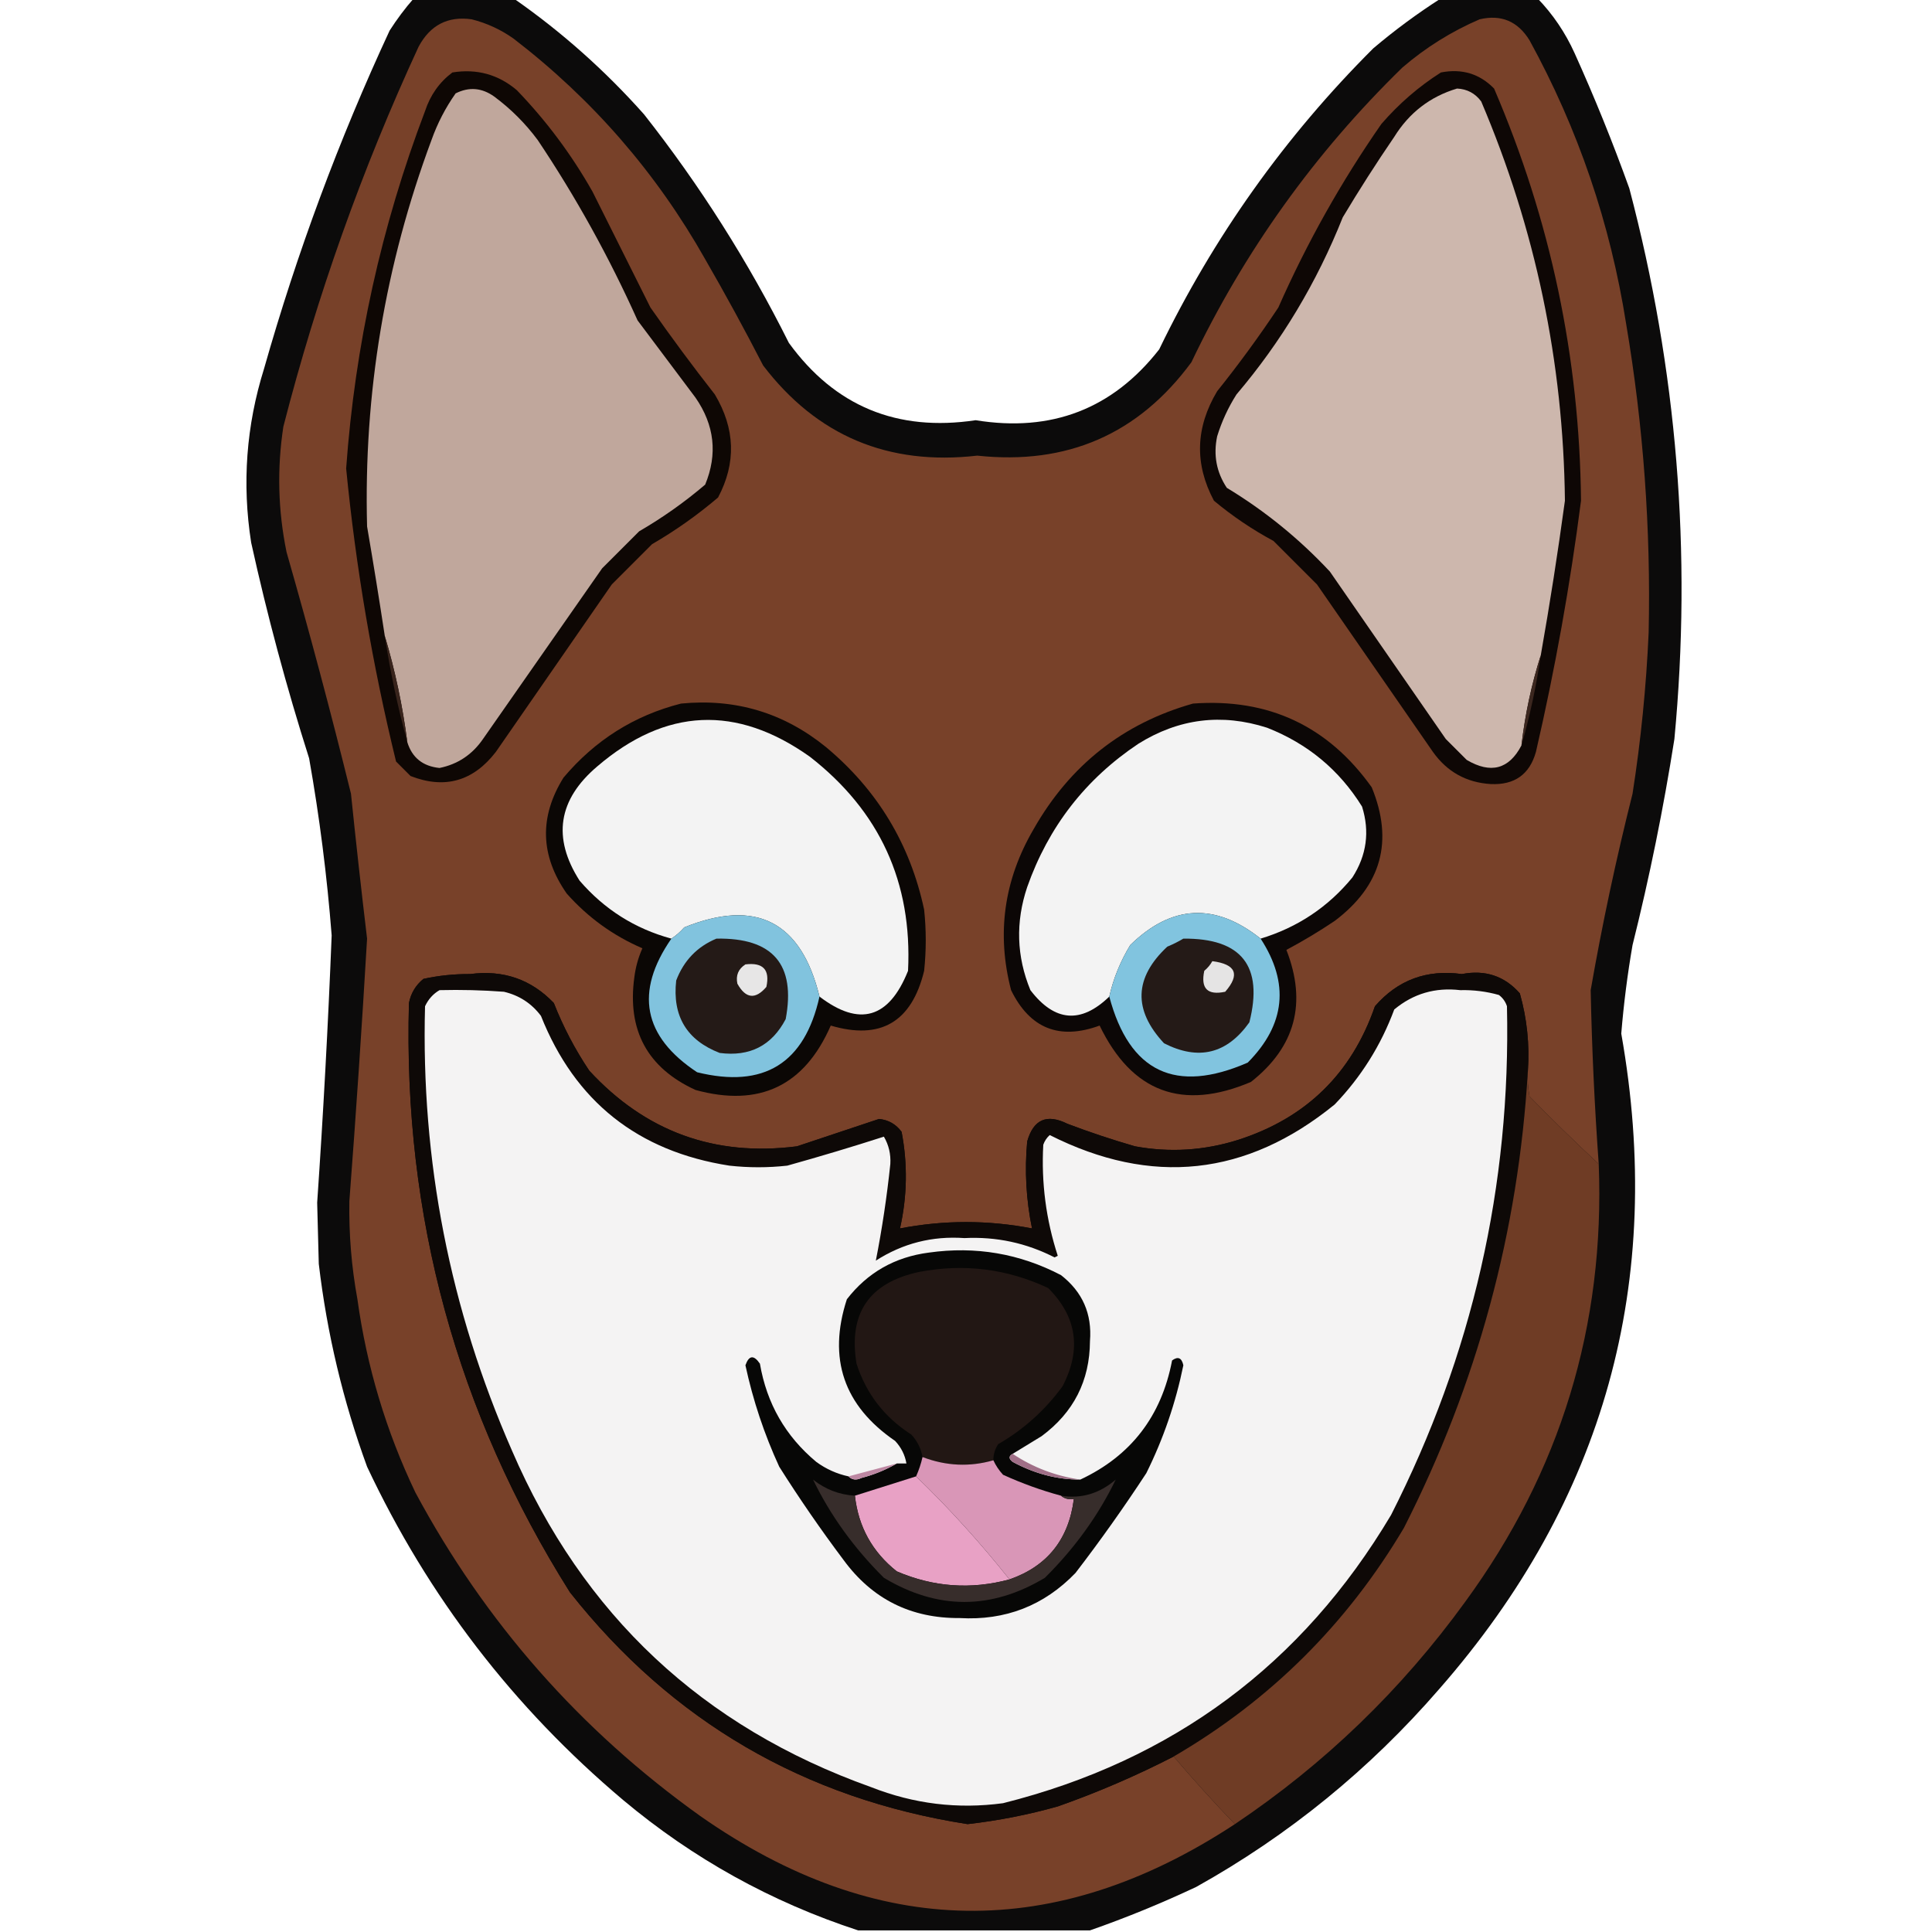 <?xml version="1.0" encoding="UTF-8"?>
<!DOCTYPE svg PUBLIC "-//W3C//DTD SVG 1.1//EN" "http://www.w3.org/Graphics/SVG/1.1/DTD/svg11.dtd">
<svg xmlns="http://www.w3.org/2000/svg" version="1.1" width="600px" height="600px" style="shape-rendering:geometricPrecision; text-rendering:geometricPrecision; image-rendering:optimizeQuality; fill-rule:evenodd; clip-rule:evenodd" xmlns:xlink="http://www.w3.org/1999/xlink">
<g><path style="opacity:0.955" fill="#020000" d="M 128.5,-0.5 C 138.833,-0.5 149.167,-0.5 159.5,-0.5C 174.344,9.836 187.844,21.835 200,35.5C 217.37,57.563 232.37,81.23 245,106.5C 259.279,126.162 278.613,134.162 303,130.5C 326.559,134.324 345.559,126.99 360,108.5C 376.887,73.553 399.053,42.386 426.5,15C 433.212,9.324 440.212,4.158 447.5,-0.5C 457.5,-0.5 467.5,-0.5 477.5,-0.5C 482.286,4.465 486.119,10.132 489,16.5C 495.22,30.273 500.887,44.273 506,58.5C 520.816,114.689 525.483,171.689 520,229.5C 516.619,251.025 512.286,272.358 507,293.5C 505.421,302.618 504.254,311.785 503.5,321C 517.136,398.063 498.302,465.896 447,524.5C 425.364,549.483 400.197,569.983 371.5,586C 360.629,591.112 349.629,595.612 338.5,599.5C 314.5,599.5 290.5,599.5 266.5,599.5C 239.52,590.679 215.187,577.179 193.5,559C 159.436,530.274 132.936,495.774 114,455.5C 106.544,435.101 101.544,414.101 99,392.5C 98.833,386.167 98.667,379.833 98.5,373.5C 100.4,345.841 101.9,318.174 103,290.5C 101.563,272.047 99.23,253.714 96,235.5C 88.981,213.442 82.981,191.108 78,168.5C 75.132,150.193 76.466,132.193 82,114.5C 92.241,78.441 105.241,43.441 121,9.5C 123.266,5.958 125.766,2.625 128.5,-0.5 Z"/></g>
<g><path style="opacity:1" fill="#784129" d="M 496.5,361.5 C 489.202,354.703 482.035,347.703 475,340.5C 474.503,337.854 474.336,335.187 474.5,332.5C 475.05,324.332 474.217,316.332 472,308.5C 467.251,303.104 461.251,301.104 454,302.5C 443.091,300.999 434.091,304.333 427,312.5C 419.765,333.401 405.599,347.234 384.5,354C 373.977,357.317 363.31,357.983 352.5,356C 345.405,353.953 338.405,351.62 331.5,349C 325.098,345.807 320.931,347.64 319,354.5C 318.171,363.586 318.671,372.586 320.5,381.5C 306.839,378.863 293.172,378.863 279.5,381.5C 281.749,371.522 281.916,361.522 280,351.5C 278.257,349.129 275.923,347.795 273,347.5C 264.502,350.333 256.002,353.166 247.5,356C 221.942,359.259 200.442,351.425 183,332.5C 178.576,325.893 174.909,318.893 172,311.5C 164.972,304.146 156.305,301.146 146,302.5C 141.099,302.463 136.266,302.963 131.5,304C 129.106,305.952 127.606,308.452 127,311.5C 125.184,377.695 141.85,438.695 177,494.5C 208.649,534.583 249.816,558.583 300.5,566.5C 309.982,565.42 319.316,563.586 328.5,561C 340.87,556.647 352.87,551.48 364.5,545.5C 370.6,552.689 376.933,559.689 383.5,566.5C 327.66,603.21 272.327,602.377 217.5,564C 180.16,537.332 150.66,503.832 129,463.5C 119.901,444.438 113.901,424.438 111,403.5C 109.159,393.418 108.325,383.251 108.5,373C 110.568,345.83 112.401,318.663 114,291.5C 112.209,276.519 110.543,261.519 109,246.5C 102.8,221.368 96.134,196.368 89,171.5C 86.335,158.542 86.002,145.542 88,132.5C 98.431,91.873 112.431,52.539 130,14.5C 133.614,7.777 139.114,4.944 146.5,6C 151.213,7.19 155.547,9.19 159.5,12C 184.011,30.84 203.845,53.673 219,80.5C 225.254,91.34 231.254,102.34 237,113.5C 253.671,135.349 275.838,144.683 303.5,141.5C 331.4,144.494 353.566,134.827 370,112.5C 386.403,78.099 408.236,47.599 435.5,21C 442.723,14.781 450.723,9.782 459.5,6C 466.193,4.427 471.359,6.594 475,12.5C 490.103,40.051 500.103,69.385 505,100.5C 510.379,132.284 512.712,164.284 512,196.5C 511.257,213.259 509.591,229.925 507,246.5C 501.916,266.673 497.582,287.006 494,307.5C 494.367,325.51 495.2,343.51 496.5,361.5 Z"/></g>
<g><path style="opacity:1" fill="#0e0704" d="M 140.5,22.5 C 148.072,21.284 154.739,23.117 160.5,28C 169.673,37.518 177.506,48.018 184,59.5C 190,71.5 196,83.5 202,95.5C 208.423,104.678 215.089,113.678 222,122.5C 228.347,133.126 228.68,143.792 223,154.5C 216.605,159.948 209.772,164.781 202.5,169C 198.333,173.167 194.167,177.333 190,181.5C 178,198.833 166,216.167 154,233.5C 146.949,242.639 138.115,245.139 127.5,241C 126,239.5 124.5,238 123,236.5C 115.671,206.526 110.504,176.192 107.5,145.5C 110.247,107.262 118.414,70.262 132,34.5C 133.64,29.515 136.474,25.515 140.5,22.5 Z"/></g>
<g><path style="opacity:1" fill="#0e0705" d="M 447.5,22.5 C 454.016,21.237 459.516,22.904 464,27.5C 481.548,68.358 490.548,111.025 491,155.5C 487.622,181.725 482.955,207.725 477,233.5C 475.044,240.489 470.377,243.822 463,243.5C 455.413,243.039 449.413,239.706 445,233.5C 433,216.167 421,198.833 409,181.5C 404.5,177 400,172.5 395.5,168C 388.901,164.452 382.735,160.286 377,155.5C 370.923,144.104 371.256,132.771 378,121.5C 384.72,113.114 391.053,104.447 397,95.5C 405.879,75.399 416.546,56.399 429,38.5C 434.474,32.18 440.641,26.847 447.5,22.5 Z"/></g>
<g><path style="opacity:1" fill="#c0a79c" d="M 126.5,230.5 C 125.04,219.191 122.706,208.191 119.5,197.5C 117.777,186.16 115.943,174.827 114,163.5C 112.919,122.235 119.585,82.235 134,43.5C 135.847,38.306 138.347,33.472 141.5,29C 145.667,26.914 149.667,27.247 153.5,30C 158.667,33.833 163.167,38.333 167,43.5C 178.856,61.201 189.189,79.868 198,99.5C 204,107.5 210,115.5 216,123.5C 221.904,132.03 222.904,141.03 219,150.5C 212.605,155.948 205.772,160.781 198.5,165C 194.667,168.833 190.833,172.667 187,176.5C 174.667,194.167 162.333,211.833 150,229.5C 146.666,234.347 142.166,237.347 136.5,238.5C 131.324,237.979 127.991,235.312 126.5,230.5 Z"/></g>
<g><path style="opacity:1" fill="#cdb7ad" d="M 478.5,203.5 C 475.627,212.524 473.627,221.857 472.5,231.5C 468.633,238.904 462.966,240.404 455.5,236C 453.333,233.833 451.167,231.667 449,229.5C 437,212.167 425,194.833 413,177.5C 403.493,167.318 392.826,158.652 381,151.5C 377.776,146.638 376.776,141.304 378,135.5C 379.427,130.878 381.427,126.545 384,122.5C 397.946,106.081 408.946,87.747 417,67.5C 422.084,58.997 427.417,50.664 433,42.5C 437.659,34.996 444.159,29.996 452.5,27.5C 455.63,27.648 458.13,28.982 460,31.5C 476.859,71.127 485.525,112.461 486,155.5C 483.818,171.558 481.318,187.558 478.5,203.5 Z"/></g>
<g><path style="opacity:1" fill="#3c271f" d="M 478.5,203.5 C 477.118,213.086 475.118,222.419 472.5,231.5C 473.627,221.857 475.627,212.524 478.5,203.5 Z"/></g>
<g><path style="opacity:1" fill="#39241c" d="M 119.5,197.5 C 122.706,208.191 125.04,219.191 126.5,230.5C 123.549,219.752 121.216,208.752 119.5,197.5 Z"/></g>
<g><path style="opacity:1" fill="#0b0705" d="M 211.5,218.5 C 228.391,216.854 243.391,221.354 256.5,232C 272.489,245.321 282.656,262.155 287,282.5C 287.667,288.833 287.667,295.167 287,301.5C 283.131,317.411 273.464,323.078 258,318.5C 249.814,337.259 235.814,343.926 216,338.5C 201.072,331.652 194.739,319.986 197,303.5C 197.392,300.373 198.225,297.373 199.5,294.5C 190.415,290.584 182.581,284.917 176,277.5C 167.76,265.691 167.427,253.691 175,241.5C 184.811,229.858 196.977,222.191 211.5,218.5 Z"/></g>
<g><path style="opacity:1" fill="#0c0706" d="M 370.5,218.5 C 393.906,216.787 412.406,225.454 426,244.5C 432.859,261.224 429.026,275.057 414.5,286C 409.666,289.252 404.666,292.252 399.5,295C 405.941,311.489 402.274,325.156 388.5,336C 367.186,345.064 351.519,339.231 341.5,318.5C 329.004,323.087 319.837,319.42 314,307.5C 309.441,289.942 311.774,273.275 321,257.5C 332.29,237.637 348.79,224.637 370.5,218.5 Z"/></g>
<g><path style="opacity:1" fill="#f3f3f3" d="M 254.5,309.5 C 248.817,286.158 234.817,278.992 212.5,288C 211.295,289.376 209.962,290.542 208.5,291.5C 197.193,288.426 187.693,282.426 180,273.5C 171.477,260.164 173.311,248.331 185.5,238C 206.734,219.829 228.734,218.829 251.5,235C 273.193,251.886 283.36,274.052 282,301.5C 276.09,316.31 266.924,318.976 254.5,309.5 Z"/></g>
<g><path style="opacity:1" fill="#f3f3f3" d="M 391.5,291.5 C 377.365,280.248 363.865,280.915 351,293.5C 347.926,298.577 345.759,303.91 344.5,309.5C 335.688,318.009 327.521,317.342 320,307.5C 315.689,297.028 315.355,286.361 319,275.5C 325.591,256.798 337.091,241.964 353.5,231C 366.074,223.144 379.407,221.477 393.5,226C 406.11,230.954 415.944,239.12 423,250.5C 425.432,258.273 424.432,265.606 420,272.5C 412.462,281.692 402.962,288.025 391.5,291.5 Z"/></g>
<g><path style="opacity:1" fill="#81c3de" d="M 254.5,309.5 C 249.886,330.271 237.22,338.104 216.5,333C 199.699,321.895 197.033,308.062 208.5,291.5C 209.962,290.542 211.295,289.376 212.5,288C 234.817,278.992 248.817,286.158 254.5,309.5 Z"/></g>
<g><path style="opacity:1" fill="#81c4df" d="M 391.5,291.5 C 400.527,305.371 399.193,318.204 387.5,330C 365.076,339.786 350.743,332.953 344.5,309.5C 345.759,303.91 347.926,298.577 351,293.5C 363.865,280.915 377.365,280.248 391.5,291.5 Z"/></g>
<g><path style="opacity:1" fill="#241a17" d="M 222.5,291.5 C 240.028,291.182 247.195,299.516 244,316.5C 239.691,324.726 232.857,328.226 223.5,327C 213.263,323.037 208.763,315.537 210,304.5C 212.353,298.315 216.52,293.982 222.5,291.5 Z"/></g>
<g><path style="opacity:1" fill="#241a17" d="M 367.5,291.5 C 385.585,291.348 392.419,300.014 388,317.5C 381.047,327.291 372.214,329.458 361.5,324C 351.864,313.655 352.198,303.655 362.5,294C 364.315,293.243 365.981,292.41 367.5,291.5 Z"/></g>
<g><path style="opacity:1" fill="#e7e6e6" d="M 231.5,299.5 C 237,298.831 239.167,301.165 238,306.5C 234.592,310.483 231.592,310.15 229,305.5C 228.458,302.918 229.292,300.918 231.5,299.5 Z"/></g>
<g><path style="opacity:1" fill="#e5e4e4" d="M 376.5,298.5 C 383.848,299.451 385.181,302.618 380.5,308C 375,309.167 372.833,307 374,301.5C 375.045,300.627 375.878,299.627 376.5,298.5 Z"/></g>
<g><path style="opacity:1" fill="#0e0907" d="M 474.5,332.5 C 471.588,382.419 458.755,429.752 436,474.5C 418.26,504.407 394.427,528.073 364.5,545.5C 352.87,551.48 340.87,556.647 328.5,561C 319.316,563.586 309.982,565.42 300.5,566.5C 249.816,558.583 208.649,534.583 177,494.5C 141.85,438.695 125.184,377.695 127,311.5C 127.606,308.452 129.106,305.952 131.5,304C 136.266,302.963 141.099,302.463 146,302.5C 156.305,301.146 164.972,304.146 172,311.5C 174.909,318.893 178.576,325.893 183,332.5C 200.442,351.425 221.942,359.259 247.5,356C 256.002,353.166 264.502,350.333 273,347.5C 275.923,347.795 278.257,349.129 280,351.5C 281.916,361.522 281.749,371.522 279.5,381.5C 293.172,378.863 306.839,378.863 320.5,381.5C 318.671,372.586 318.171,363.586 319,354.5C 320.931,347.64 325.098,345.807 331.5,349C 338.405,351.62 345.405,353.953 352.5,356C 363.31,357.983 373.977,357.317 384.5,354C 405.599,347.234 419.765,333.401 427,312.5C 434.091,304.333 443.091,300.999 454,302.5C 461.251,301.104 467.251,303.104 472,308.5C 474.217,316.332 475.05,324.332 474.5,332.5 Z"/></g>
<g><path style="opacity:1" fill="#f4f3f3" d="M 136.5,307.5 C 143.175,307.334 149.842,307.5 156.5,308C 161.277,309.133 165.11,311.633 168,315.5C 178.581,342.068 198.081,357.568 226.5,362C 232.5,362.667 238.5,362.667 244.5,362C 254.664,359.164 264.664,356.164 274.5,353C 276.014,355.587 276.68,358.42 276.5,361.5C 275.436,371.636 273.936,381.636 272,391.5C 280.357,386.132 289.524,383.799 299.5,384.5C 309.408,384.008 318.741,386.008 327.5,390.5C 327.833,390.333 328.167,390.167 328.5,390C 324.852,378.797 323.352,367.297 324,355.5C 324.419,354.328 325.085,353.328 326,352.5C 357.637,368.453 387.137,365.286 414.5,343C 422.707,334.457 428.874,324.624 433,313.5C 438.909,308.588 445.743,306.588 453.5,307.5C 457.616,307.403 461.616,307.903 465.5,309C 466.701,309.903 467.535,311.069 468,312.5C 469.25,368.169 457.25,420.836 432,470.5C 404.398,516.92 364.232,546.753 311.5,560C 297.454,561.899 283.787,560.233 270.5,555C 218.159,536.325 180.992,501.491 159,450.5C 139.717,406.518 130.717,360.518 132,312.5C 133.025,310.313 134.525,308.646 136.5,307.5 Z"/></g>
<g><path style="opacity:1" fill="#6f3c25" d="M 474.5,332.5 C 474.336,335.187 474.503,337.854 475,340.5C 482.035,347.703 489.202,354.703 496.5,361.5C 498.457,411.679 484.623,457.012 455,497.5C 435.208,524.794 411.375,547.794 383.5,566.5C 376.933,559.689 370.6,552.689 364.5,545.5C 394.427,528.073 418.26,504.407 436,474.5C 458.755,429.752 471.588,382.419 474.5,332.5 Z"/></g>
<g><path style="opacity:1" fill="#070706" d="M 314.5,451.5 C 313.226,452.189 313.226,453.023 314.5,454C 321.29,457.67 328.29,459.504 335.5,459.5C 351.209,452.141 360.709,439.807 364,422.5C 365.826,421.159 366.993,421.659 367.5,424C 365.122,435.683 361.289,446.85 356,457.5C 349.055,468.111 341.722,478.444 334,488.5C 324.212,498.655 312.212,503.322 298,502.5C 282.889,502.611 270.889,496.611 262,484.5C 254.943,475.108 248.276,465.442 242,455.5C 237.348,445.396 233.848,434.896 231.5,424C 232.593,420.88 234.093,420.713 236,423.5C 238.111,435.866 243.945,446.033 253.5,454C 256.54,456.22 259.873,457.72 263.5,458.5C 264.601,459.598 265.934,459.765 267.5,459C 271.468,457.962 275.135,456.462 278.5,454.5C 279.5,454.5 280.5,454.5 281.5,454.5C 281.046,451.86 279.879,449.527 278,447.5C 262.02,436.56 257.02,421.893 263,403.5C 269.418,395.202 277.918,390.369 288.5,389C 302.988,386.966 316.655,389.3 329.5,396C 336.184,401.203 339.184,408.036 338.5,416.5C 338.432,428.801 333.432,438.635 323.5,446C 320.436,447.859 317.436,449.692 314.5,451.5 Z"/></g>
<g><path style="opacity:1" fill="#221714" d="M 308.5,453.5 C 301.16,455.622 293.827,455.289 286.5,452.5C 286.046,449.86 284.879,447.527 283,445.5C 274.689,440.191 269.022,432.858 266,423.5C 263.426,407.82 269.926,398.32 285.5,395C 299.406,392.359 312.739,394.026 325.5,400C 334.431,408.899 335.931,419.066 330,430.5C 324.578,437.924 317.912,443.924 310,448.5C 308.991,450.025 308.491,451.692 308.5,453.5 Z"/></g>
<g><path style="opacity:1" fill="#a06f87" d="M 314.5,451.5 C 320.788,455.712 327.788,458.379 335.5,459.5C 328.29,459.504 321.29,457.67 314.5,454C 313.226,453.023 313.226,452.189 314.5,451.5 Z"/></g>
<g><path style="opacity:1" fill="#d996b7" d="M 286.5,452.5 C 293.827,455.289 301.16,455.622 308.5,453.5C 309.219,455.091 310.219,456.591 311.5,458C 317.395,460.685 323.395,462.852 329.5,464.5C 330.568,465.434 331.901,465.768 333.5,465.5C 331.907,478.075 325.24,486.408 313.5,490.5C 304.544,479.21 294.877,468.543 284.5,458.5C 285.363,456.579 286.029,454.579 286.5,452.5 Z"/></g>
<g><path style="opacity:1" fill="#bd87a2" d="M 278.5,454.5 C 275.135,456.462 271.468,457.962 267.5,459C 265.934,459.765 264.601,459.598 263.5,458.5C 268.5,457.167 273.5,455.833 278.5,454.5 Z"/></g>
<g><path style="opacity:1" fill="#e8a1c5" d="M 284.5,458.5 C 294.877,468.543 304.544,479.21 313.5,490.5C 301.558,493.725 289.892,492.892 278.5,488C 270.901,481.968 266.568,474.135 265.5,464.5C 271.845,462.496 278.178,460.496 284.5,458.5 Z"/></g>
<g><path style="opacity:1" fill="#372d2b" d="M 265.5,464.5 C 266.568,474.135 270.901,481.968 278.5,488C 289.892,492.892 301.558,493.725 313.5,490.5C 325.24,486.408 331.907,478.075 333.5,465.5C 331.901,465.768 330.568,465.434 329.5,464.5C 335.758,465.532 341.425,463.866 346.5,459.5C 341.131,470.599 333.798,480.766 324.5,490C 307.833,500 291.167,500 274.5,490C 265.202,480.766 257.869,470.599 252.5,459.5C 256.301,462.534 260.634,464.201 265.5,464.5 Z"/></g>
</svg>
